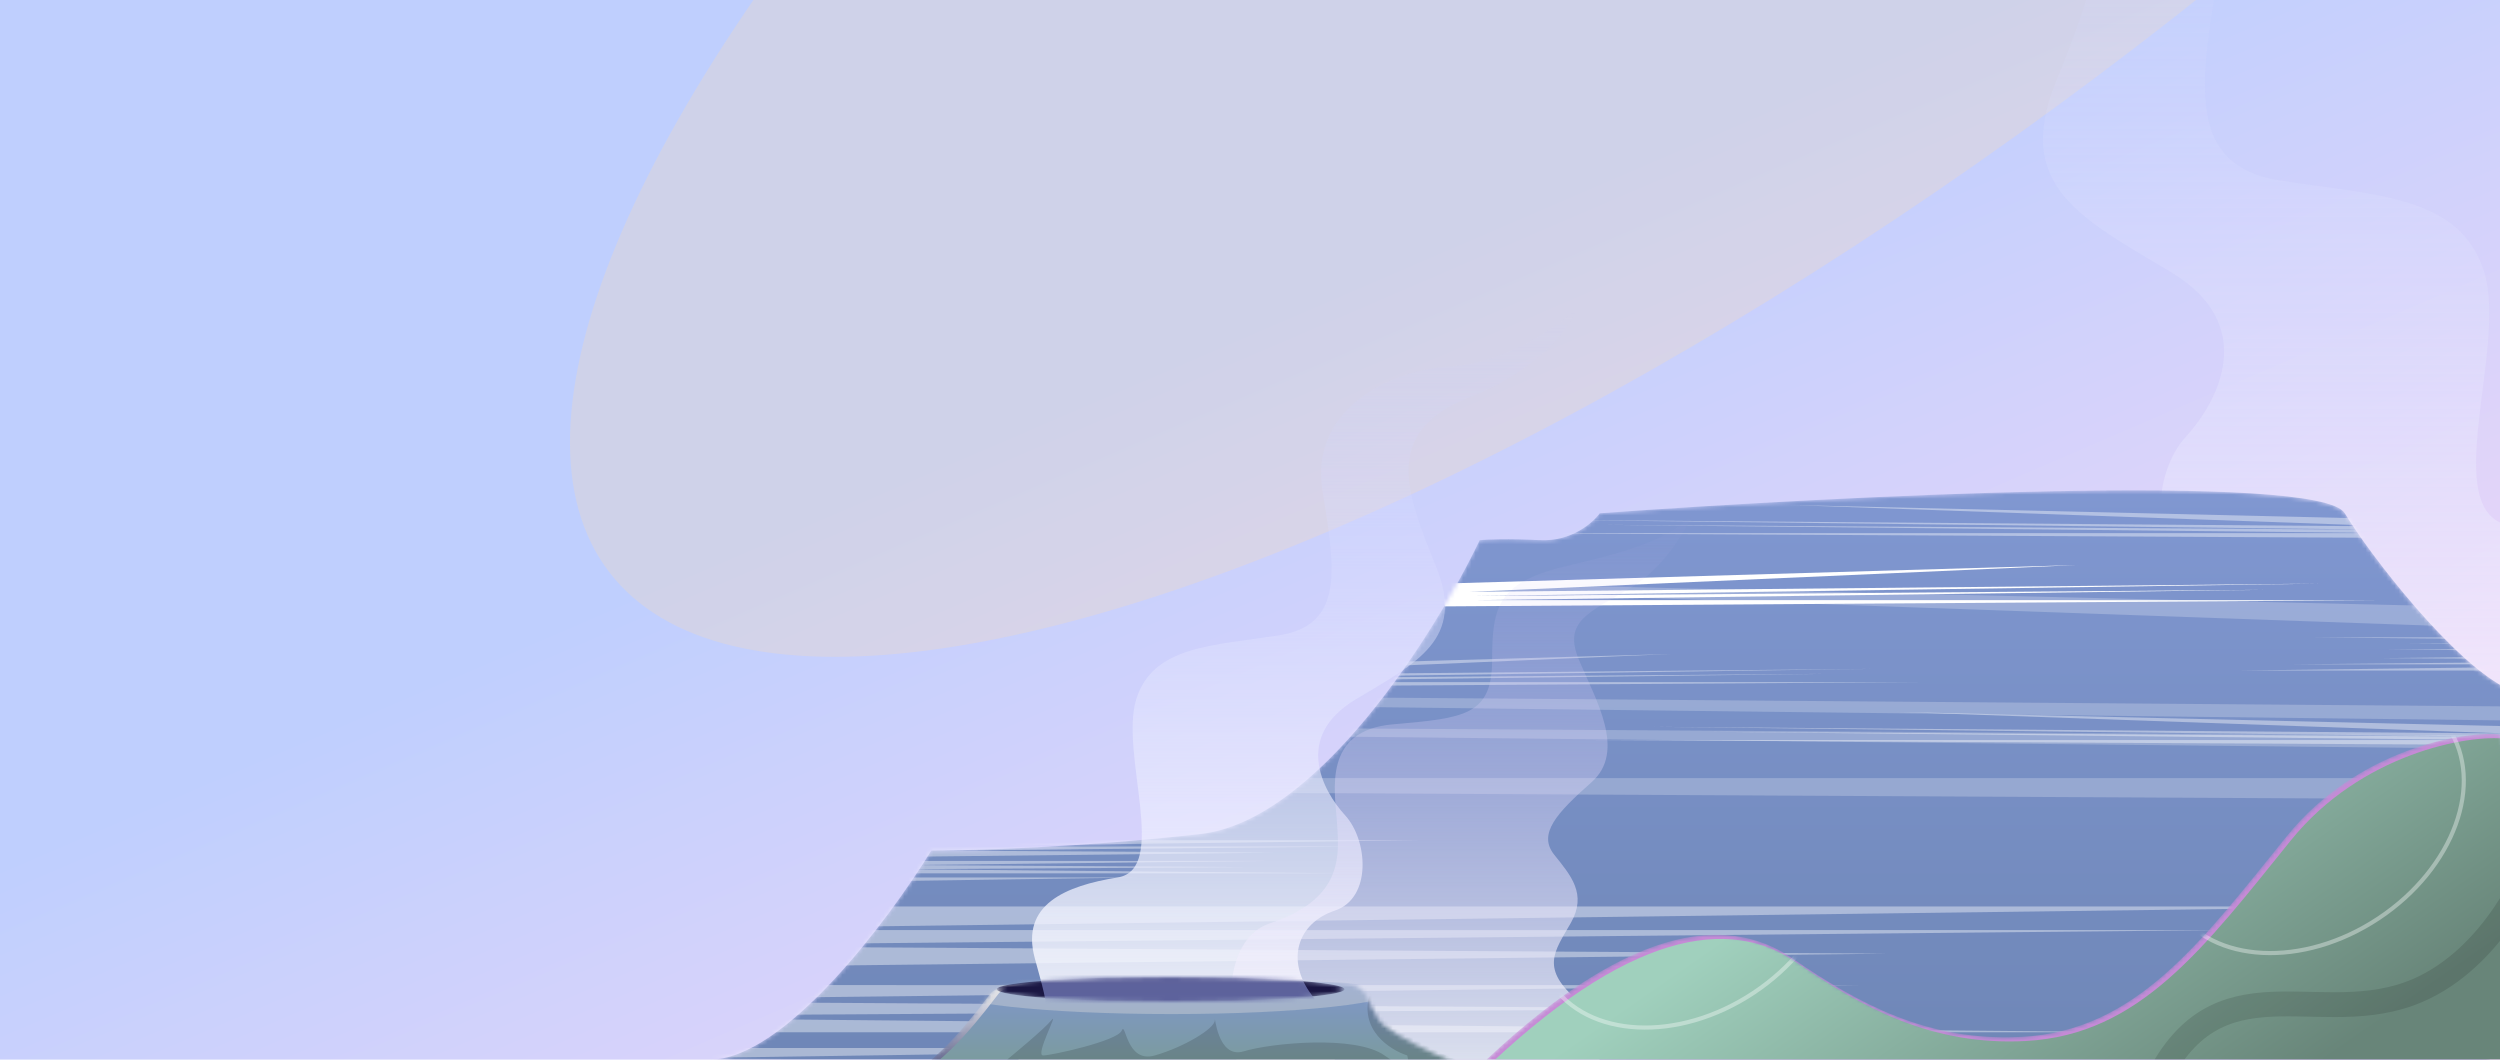 <svg xmlns="http://www.w3.org/2000/svg" width="604" height="256" fill="none"><g clip-path="url(#a)"><path fill="url(#b)" d="M0 0h604v256H0z"/><g filter="url(#c)"><ellipse cx="440.882" cy="-86.824" fill="#FFDFAE" fill-opacity=".25" rx="370" ry="123.624" transform="rotate(-37.462 440.882 -86.824)"/></g><path fill="url(#d)" fill-opacity=".5" d="M539.446 167.637c-7.43 9.694-8.335 18.77-7.859 22.096 7.145 16.393 122.881 10.691 109.307 0s-10.716-16.394-5.715-34.925c5.001-18.532-10.717-24.947-28.577-27.798-17.861-2.851-.715-42.766-6.43-61.298s-26.434-18.532-49.295-22.095c-22.862-3.564-19.29-23.522-15.003-49.894s-20.718-41.34-44.294-42.766C472.719-50.183 454.668-62.823 448-69c2.143 6.177 12.574 20.955 37.15 30.649 30.72 12.117 21.433 33.5 11.431 58.446-10.002 24.947 6.43 32.788 27.862 45.617 21.433 12.83 11.431 31.362 3.572 39.915s-9.287 28.51 3.572 32.787 17.147 17.106 7.859 29.223"/><mask id="e" width="442" height="154" x="170" y="118" maskUnits="userSpaceOnUse" style="mask-type:alpha"><path fill="#D9D9D9" d="M566.5 124c6 10 26.5 36.5 39.5 42.5l5.5 80-26.5 25C439.667 266.333 153.5 256 171.5 256s43.167-33.667 53.5-50.5c9.833 0 36.6-.8 65-4s56.833-48.667 67.5-71c1.667-.167 6.9-.4 14.5 0s12.833-4.167 14.5-6.5c57.5-4.167 174-10 180 0"/></mask><g mask="url(#e)"><path fill="url(#f)" d="M566.5 124c6 10 26.5 36.5 39.5 42.5l5.5 80-26.5 25C439.667 266.333 153.5 256 171.5 256s43.167-33.667 53.5-50.5c9.833 0 36.6-.8 65-4s56.833-48.667 67.5-71c1.667-.167 6.9-.4 14.5 0s12.833-4.167 14.5-6.5c57.5-4.167 174-10 180 0"/><path fill="#fff" d="M502 136.5 348.5 141l.5 5.5 227-1.5H356l191-2.5-191 1.5 204.5-3-205.5 2z"/><path fill="#fff" fill-opacity=".41" d="M432.163 122 586 125.6l-.501 4.4L358 128.8h220.484l-191.42-2 191.42 1.2-204.95-2.4 205.952 1.6z"/><path fill="#fff" fill-opacity=".23" d="M186.22 137 1340 164l-3.76 33L-370 188h1653.63l-1435.652-15 1435.652 9-1537.125-18 1544.635 12z"/><path fill="#fff" fill-opacity=".41" d="M458.163 172 612 175.6l-.501 4.4L384 178.8h220.484l-191.42-2 191.42 1.2-204.95-2.4 205.952 1.6zM403.848 158 277 161.6l.413 4.4L465 164.8H283.198l157.837-2-157.837 1.2 168.993-2.4-169.82 1.6zM342.5 203h-121l-15 10 68.5-1h-56l1-1h104.5l-107-1 84-.5-82.5-.5 87.5-1H218c-.8 0 0-.667.5-1l89.5-1-82-.5 104-1H224.5zM586 219H129.581L73 257l258.386-3.8H120.151l3.772-3.8h394.18l-403.61-3.8 316.853-1.9-311.195-1.9 330.055-3.8H116.379c-3.018 0 0-2.533 1.886-3.8l337.599-3.8-309.309-1.9 392.294-3.8H140.897zM541 162h121l15-10-68.5 1h56l-1 1H559l107 1-84 .5 82.5.5-87.5 1h88.5c.8 0 0 .667-.5 1l-89.5 1 82 .5-104 1H659z"/></g><path fill="url(#g)" d="M317 240.5c5.2 6.8 5.833 13.167 5.5 15.5-5 11.5-86 7.5-76.5 0s7.5-11.5 4-24.5 7.5-17.5 20-19.5.5-30 4.5-43 18.5-13 34.5-15.5 13.5-16.5 10.5-35 14.5-29 31-30c13.2-.8 25.833-9.667 30.5-14-1.5 4.333-8.8 14.7-26 21.5-21.5 8.5-15 23.5-8 41s-4.5 23-19.5 32-8 22-2.5 28 6.5 20-2.5 23-12 12-5.5 20.5"/><path fill="url(#h)" d="M394 142c8-4.8 13.333-14 15-18-4 5-12 8.5-29.5 12.5s-19 9.5-19 23c0 13.384-6.88 13.99-23.563 15.461l-.437.039c-17 1.5-14 16-13.5 23.5s2 18.5-16 24.5c-14.4 4.8-9.667 31-5.5 43.5l83-4.5c2.167-4 4.6-13.6-3-20-9.5-8-6-12-2-19s0-11.5-4-16.5.5-10 9-17.5 1-20-3-29.5S384 148 394 142"/><mask id="j" width="265" height="100" x="352" y="177" maskUnits="userSpaceOnUse" style="mask-type:alpha"><path fill="url(#i)" d="M552.5 202c16.8-20.8 42.667-25.667 52-24.5l12 88.5c-99 9.5-289.7 21.4-260.5-7 36.5-35.5 61-38.5 77-27.5s32.895 20.233 55.5 19c27.5-1.5 43-22.5 64-48.5"/></mask><g mask="url(#j)"><path fill="#C68AD6" d="M552.5 202c16.8-20.8 42.667-25.667 52-24.5l12 88.5c-99 9.5-289.7 21.4-260.5-7 36.5-35.5 61-38.5 77-27.5s32.895 20.233 55.5 19c27.5-1.5 43-22.5 64-48.5"/><path fill="url(#k)" d="M553.5 203c16.8-20.8 42.667-25.667 52-24.5l12 88.5c-99 9.5-289.7 21.4-260.5-7 36.5-35.5 61-38.5 77-27.5s32.895 20.233 55.5 19c27.5-1.5 43-22.5 64-48.5"/><path stroke="#fff" stroke-opacity=".36" d="M591.553 175.857c4.396 6.624 4.758 15.07 1.719 23.411-3.04 8.34-9.473 16.539-18.597 22.593-9.123 6.055-19.177 8.797-28.043 8.357s-16.508-4.056-20.904-10.68-4.758-15.071-1.719-23.411c3.04-8.34 9.473-16.539 18.597-22.593 9.123-6.055 19.177-8.797 28.043-8.357s16.508 4.056 20.904 10.68ZM440.553 193.857c4.396 6.624 4.758 15.07 1.719 23.411-3.04 8.34-9.473 16.539-18.597 22.593-9.123 6.055-19.177 8.797-28.043 8.357s-16.508-4.056-20.904-10.68-4.758-15.071-1.719-23.411c3.04-8.34 9.473-16.539 18.597-22.593 9.123-6.055 19.177-8.797 28.043-8.357s16.508 4.056 20.904 10.68Z"/><path stroke="#000" stroke-opacity=".12" stroke-width="6" d="M613 204c-1.246 6.829-11.75 29.221-30.977 36.122C557.989 248.748 533.42 229.878 519 266"/></g><mask id="m" width="150" height="26" x="217" y="237" maskUnits="userSpaceOnUse" style="mask-type:alpha"><path fill="url(#l)" d="M239.32 240c1.6-2 8.333-2.5 11.5-2.5l53-.5c4.5 0 14.8.1 20 .5 6.5.5 5.5 2.5 9 8.5 2.8 4.8 23.5 13 33.5 16.5-52.5 0-155.8-.4-149-2 8.5-2 20-18 22-20.5"/></mask><g mask="url(#m)"><path fill="url(#n)" d="M239.32 240c1.6-2 8.333-2.5 11.5-2.5l53-.5c4.5 0 14.8.1 20 .5 6.5.5 5.5 2.5 9 8.5 2.8 4.8 23.5 13 33.5 16.5-52.5 0-155.8-.4-149-2 8.5-2 20-18 22-20.5"/><path fill="url(#o)" d="M241.32 240c1.6-2 8.333-2.5 11.5-2.5l53-.5c4.5 0 14.8.1 20 .5 6.5.5 5.5 2.5 9 8.5 2.8 4.8 23.5 13 33.5 16.5-52.5 0-155.8-.4-149-2 8.5-2 20-18 22-20.5"/><ellipse cx="283" cy="239" fill="#DADADA" fill-opacity=".4" rx="55" ry="6"/><path fill="#000" fill-opacity=".15" d="M254 246.5c-1.6 2-9 8.167-12.5 11l12.5 6c14.5-.667 44.5-1.8 48.5-1 5 1 44.5-1.5 47-1 2 .4 1.5-6.5 1-10-5.333-7.5-16.7-20.3-19.5-11.5s4.833 13.667 9 15c.5 1.667.1 4-5.5 0-7-5-27.5-3-34-1s-7-9.5-7-7.5S286 253 279 255s-7-8.5-8-6-17 6-19 6 4-11 2-8.5"/></g><mask id="p" width="85" height="6" x="240" y="236" maskUnits="userSpaceOnUse" style="mask-type:alpha"><ellipse cx="282.82" cy="239" fill="#1A1643" rx="42" ry="3"/></mask><g mask="url(#p)"><ellipse cx="282.82" cy="239" fill="#1A1643" rx="42" ry="3"/><path fill="url(#q)" d="M317 240.5c5.2 6.8 5.833 13.167 5.5 15.5-5 11.5-86 7.5-76.5 0s7.5-11.5 4-24.5 7.5-17.5 20-19.5.5-30 4.5-43 18.5-13 34.5-15.5 13.5-16.5 10.5-35 14.5-29 31-30c13.2-.8 25.833-9.667 30.5-14-1.5 4.333-8.8 14.7-26 21.5-21.5 8.5-15 23.5-8 41s-4.5 23-19.5 32-8 22-2.5 28 6.5 20-2.5 23-12 12-5.5 20.5"/></g></g><defs><linearGradient id="b" x1="283.5" x2="399.5" y1="0" y2="269.5" gradientUnits="userSpaceOnUse"><stop offset=".271" stop-color="#BFCFFE"/><stop offset="1" stop-color="#EED6F7"/></linearGradient><linearGradient id="d" x1="545" x2="545" y1="-69" y2="200" gradientUnits="userSpaceOnUse"><stop stop-color="#CACFFF" stop-opacity="0"/><stop offset="1" stop-color="#fff"/></linearGradient><linearGradient id="f" x1="391.095" x2="391.095" y1="118.479" y2="271.5" gradientUnits="userSpaceOnUse"><stop stop-color="#8097D1"/><stop offset="1" stop-color="#6D85B4"/></linearGradient><linearGradient id="g" x1="313.113" x2="313.113" y1="74.5" y2="263.202" gradientUnits="userSpaceOnUse"><stop stop-color="#CACFFF" stop-opacity="0"/><stop offset="1" stop-color="#fff"/></linearGradient><linearGradient id="h" x1="353.142" x2="353.142" y1="124" y2="266.5" gradientUnits="userSpaceOnUse"><stop stop-color="#C3B6F4" stop-opacity="0"/><stop offset="1" stop-color="#fff" stop-opacity=".83"/></linearGradient><linearGradient id="i" x1="484.747" x2="546" y1="177.339" y2="265.5" gradientUnits="userSpaceOnUse"><stop stop-color="#765387"/><stop offset="1" stop-color="#353A6B"/></linearGradient><linearGradient id="k" x1="485.747" x2="547" y1="178.339" y2="266.5" gradientUnits="userSpaceOnUse"><stop stop-color="#A0D0BD"/><stop offset="1" stop-color="#688579"/></linearGradient><linearGradient id="l" x1="291.66" x2="291.66" y1="237" y2="262.5" gradientUnits="userSpaceOnUse"><stop stop-color="#583BA8"/><stop offset="1" stop-color="#383C6D"/></linearGradient><linearGradient id="n" x1="291.66" x2="291.66" y1="237" y2="262.5" gradientUnits="userSpaceOnUse"><stop stop-color="#fff"/><stop offset="1" stop-color="#383C6D"/></linearGradient><linearGradient id="o" x1="293.66" x2="293.66" y1="237" y2="262.5" gradientUnits="userSpaceOnUse"><stop stop-color="#7F96CE"/><stop offset="1" stop-color="#7A9D8F"/></linearGradient><linearGradient id="q" x1="313.113" x2="313.113" y1="74.5" y2="263.202" gradientUnits="userSpaceOnUse"><stop stop-color="#CACFFF" stop-opacity="0"/><stop offset="1" stop-color="#595F9C"/></linearGradient><clipPath id="a"><path fill="#fff" d="M0 0h604v256H0z"/></clipPath><filter id="c" width="794.469" height="679.147" x="43.647" y="-426.398" color-interpolation-filters="sRGB" filterUnits="userSpaceOnUse"><feFlood flood-opacity="0" result="BackgroundImageFix"/><feBlend in="SourceGraphic" in2="BackgroundImageFix" result="shape"/><feGaussianBlur result="effect1_foregroundBlur_1735_1165" stdDeviation="47"/></filter></defs></svg>